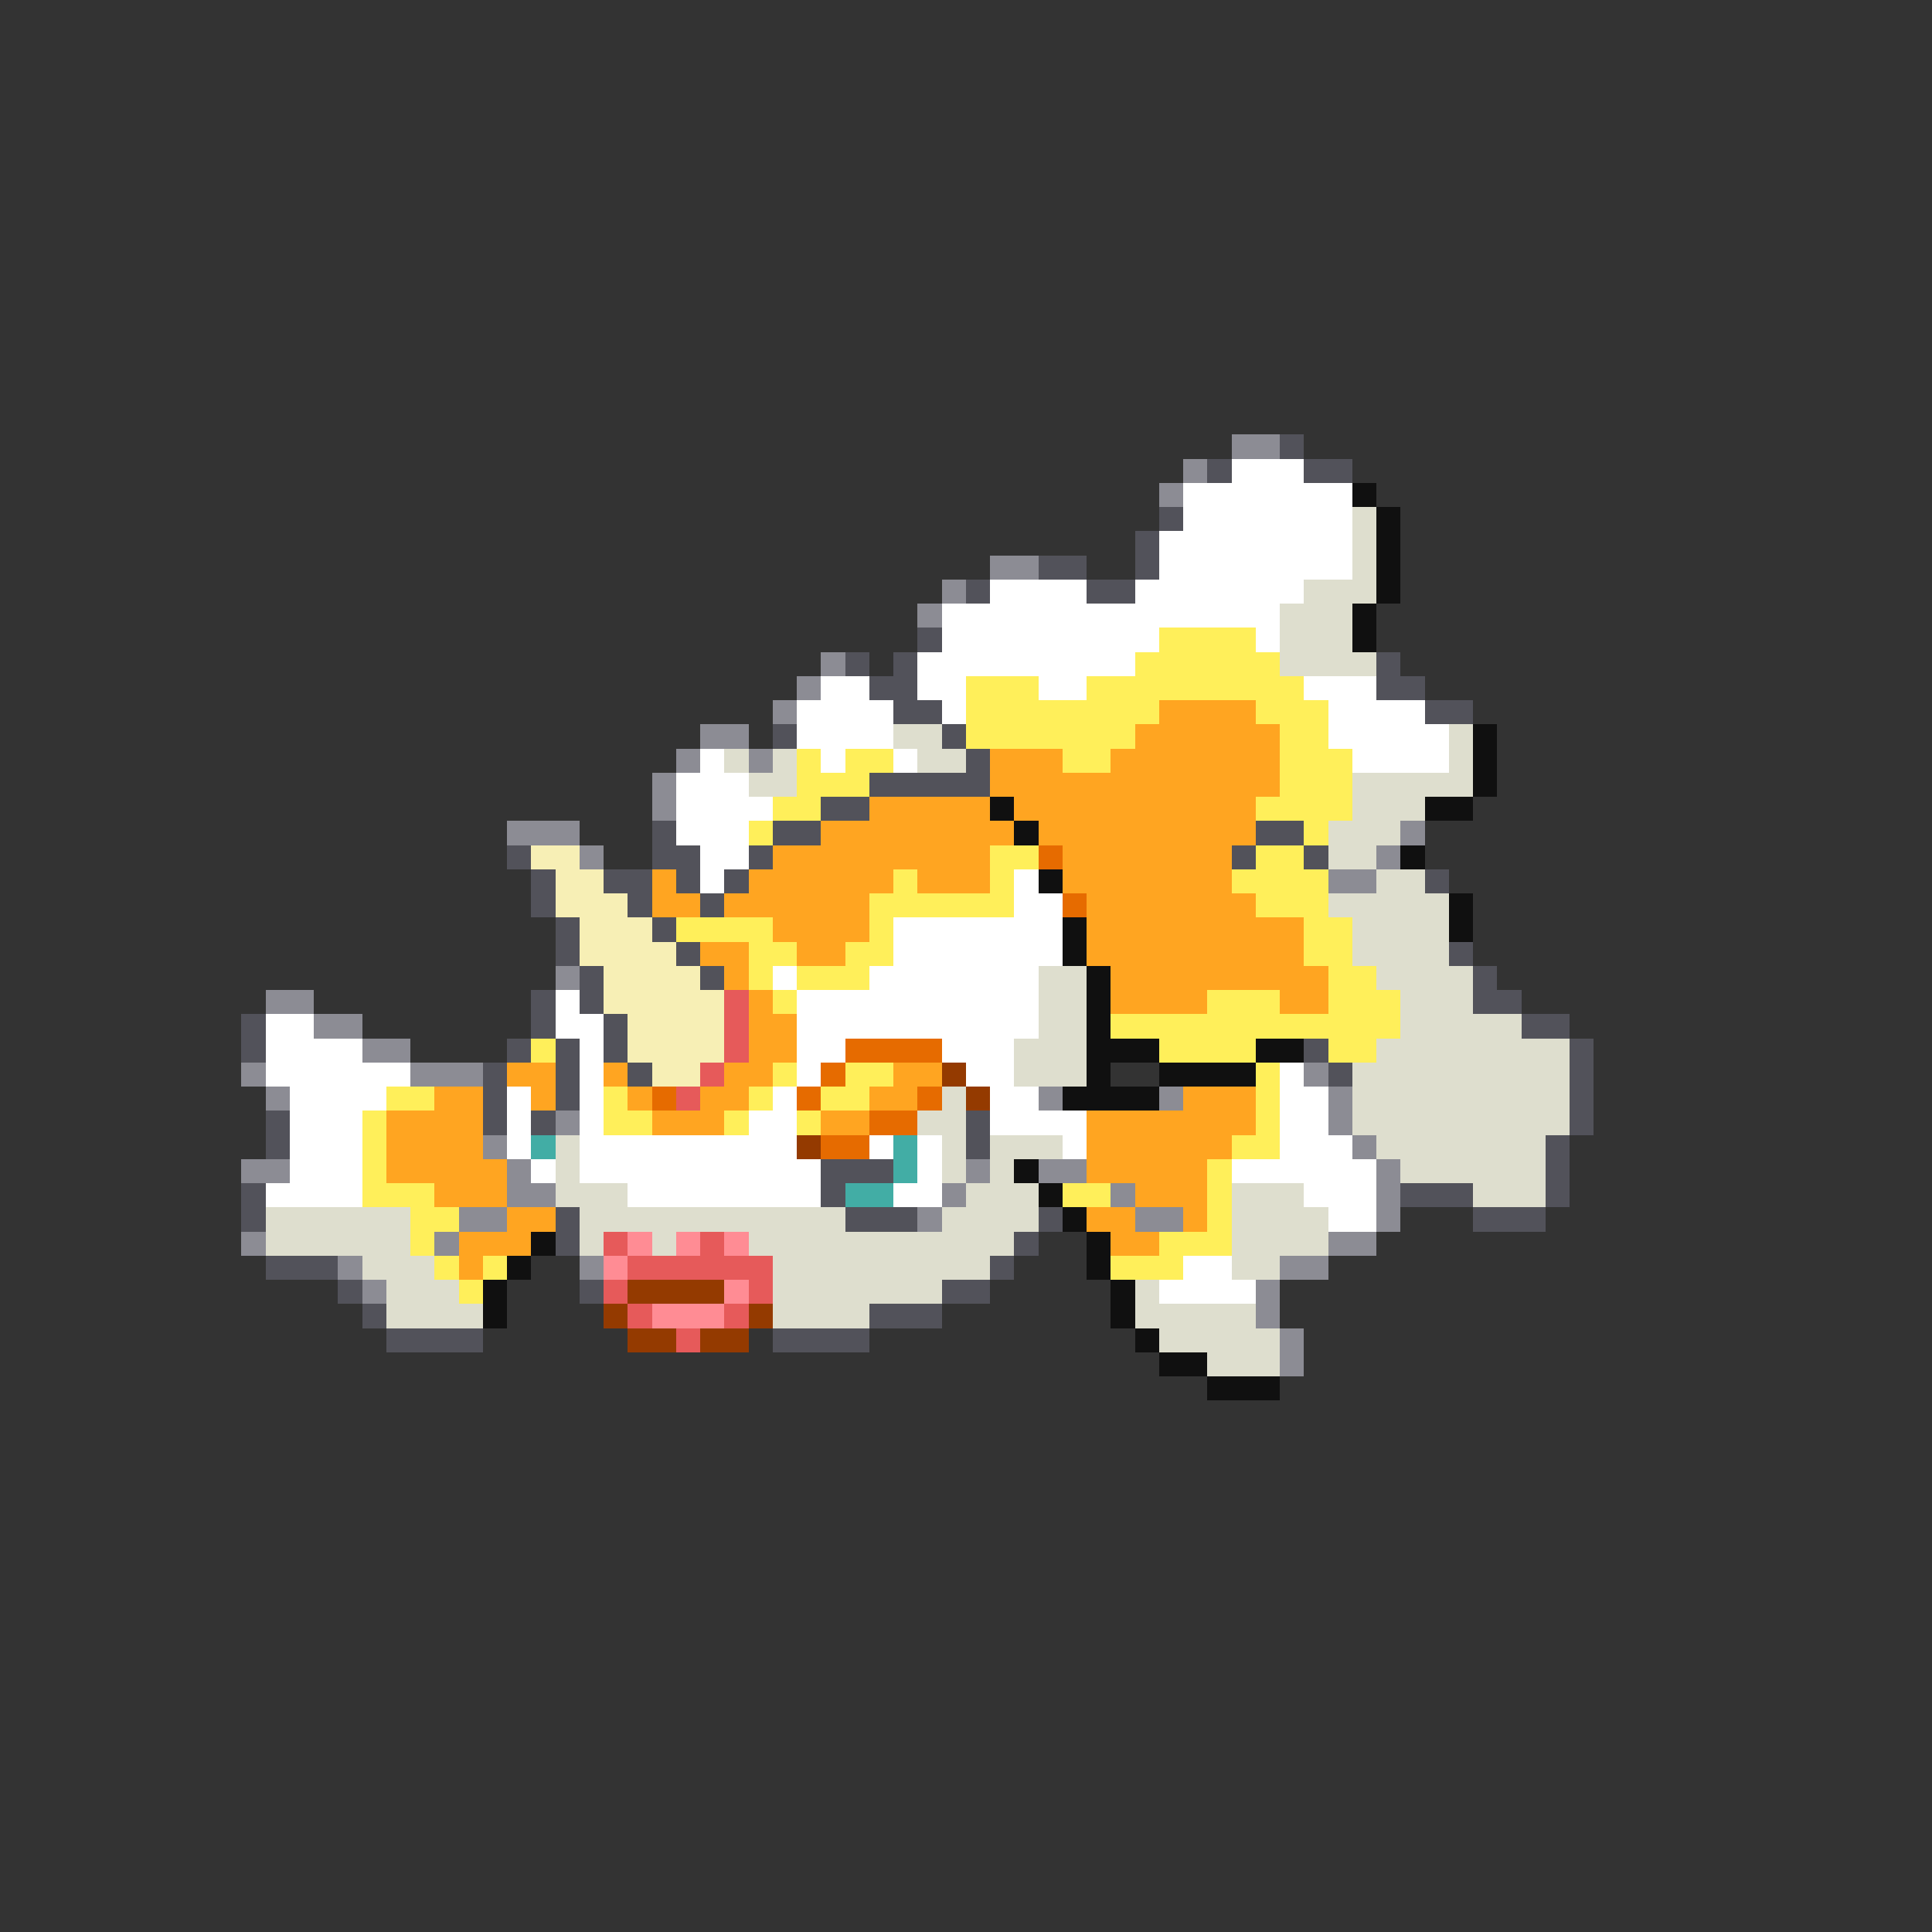 <svg xmlns="http://www.w3.org/2000/svg" viewBox="0 -0.5 80 80" shape-rendering="crispEdges">
<rect x="0" y="-0.5" width="80" height="80" fill="#333333" stroke="none"/>
<path stroke="#8c8c94" d="M51 18h2M49 19h1M48 20h1M41 23h2M39 24h1M38 25h1M34 27h1M33 28h1M32 29h1M29 30h2M28 31h1M31 31h1M27 32h1M27 33h1M21 34h3M58 34h1M24 35h1M57 35h1M55 36h2M23 40h1M11 41h2M13 42h2M15 43h2M10 44h1M17 44h3M54 44h1M11 45h1M43 45h1M48 45h1M55 45h1M23 46h1M55 46h1M20 47h1M56 47h1M10 48h2M21 48h1M40 48h1M43 48h2M57 48h1M21 49h2M39 49h1M46 49h1M57 49h1M19 50h2M38 50h1M47 50h2M57 50h1M10 51h1M18 51h1M55 51h2M14 52h1M24 52h1M53 52h2M15 53h1M52 53h1M52 54h1M53 55h1M53 56h1" />
<path stroke="#52525a" d="M53 18h1M50 19h1M54 19h2M48 21h1M47 22h1M43 23h2M47 23h1M40 24h1M45 24h2M38 26h1M35 27h1M37 27h1M57 27h1M36 28h2M57 28h2M37 29h2M59 29h2M32 30h1M39 30h1M40 31h1M36 32h5M34 33h2M27 34h1M32 34h2M52 34h2M21 35h1M27 35h2M31 35h1M51 35h1M54 35h1M22 36h1M25 36h2M28 36h1M30 36h1M59 36h1M22 37h1M26 37h1M29 37h1M23 38h1M27 38h1M23 39h1M28 39h1M60 39h1M24 40h1M29 40h1M61 40h1M22 41h1M24 41h1M61 41h2M10 42h1M22 42h1M25 42h1M63 42h2M10 43h1M21 43h1M23 43h1M25 43h1M54 43h1M65 43h1M20 44h1M23 44h1M26 44h1M55 44h1M65 44h1M20 45h1M23 45h1M65 45h1M11 46h1M20 46h1M22 46h1M40 46h1M65 46h1M11 47h1M40 47h1M64 47h1M34 48h3M64 48h1M10 49h1M34 49h1M58 49h3M64 49h1M10 50h1M23 50h1M35 50h3M43 50h1M61 50h3M23 51h1M42 51h1M11 52h3M41 52h1M14 53h1M24 53h1M39 53h2M15 54h1M36 54h3M16 55h4M32 55h4" />
<path stroke="#ffffff" d="M51 19h3M49 20h7M49 21h7M48 22h8M48 23h8M41 24h4M47 24h7M39 25h14M39 26h9M52 26h1M38 27h9M34 28h2M38 28h2M43 28h2M54 28h3M33 29h4M39 29h1M55 29h4M33 30h4M55 30h5M29 31h1M34 31h1M37 31h1M56 31h4M28 32h3M28 33h4M28 34h3M29 35h2M29 36h1M42 36h1M42 37h2M37 38h7M37 39h7M32 40h1M36 40h7M23 41h1M33 41h10M11 42h2M23 42h2M33 42h10M11 43h4M24 43h1M33 43h2M39 43h3M11 44h6M24 44h1M33 44h1M40 44h2M53 44h1M12 45h4M21 45h1M24 45h1M32 45h1M41 45h2M53 45h2M12 46h3M21 46h1M24 46h1M31 46h2M41 46h4M53 46h2M12 47h3M21 47h1M24 47h9M36 47h1M38 47h1M44 47h1M53 47h3M12 48h3M22 48h1M24 48h10M38 48h1M51 48h6M11 49h4M26 49h8M37 49h2M54 49h3M55 50h2M49 52h2M48 53h4" />
<path stroke="#101010" d="M56 20h1M57 21h1M57 22h1M57 23h1M57 24h1M56 25h1M56 26h1M61 30h1M61 31h1M61 32h1M41 33h1M59 33h2M42 34h1M58 35h1M43 36h1M60 37h1M44 38h1M60 38h1M44 39h1M45 40h1M45 41h1M45 42h1M45 43h3M52 43h2M45 44h1M48 44h4M44 45h4M42 48h1M43 49h1M44 50h1M22 51h1M45 51h1M21 52h1M45 52h1M20 53h1M46 53h1M20 54h1M46 54h1M47 55h1M48 56h2M50 57h3" />
<path stroke="#dedece" d="M56 21h1M56 22h1M56 23h1M54 24h3M53 25h3M53 26h3M53 27h4M37 30h2M60 30h1M30 31h1M32 31h1M38 31h2M60 31h1M31 32h2M56 32h5M56 33h3M55 34h3M55 35h2M57 36h2M55 37h5M56 38h4M56 39h4M43 40h2M57 40h4M43 41h2M58 41h3M43 42h2M58 42h5M42 43h3M57 43h8M42 44h3M56 44h9M39 45h1M56 45h9M38 46h2M56 46h9M23 47h1M39 47h1M41 47h3M57 47h7M23 48h1M39 48h1M41 48h1M58 48h6M23 49h3M40 49h3M51 49h3M61 49h3M11 50h6M24 50h11M39 50h4M51 50h4M11 51h6M24 51h1M27 51h1M31 51h11M51 51h4M15 52h3M32 52h9M51 52h2M16 53h3M32 53h7M47 53h1M16 54h4M32 54h4M47 54h5M48 55h5M50 56h3" />
<path stroke="#ffef5a" d="M48 26h4M47 27h6M40 28h3M45 28h9M40 29h8M52 29h3M40 30h7M53 30h2M33 31h1M35 31h2M44 31h2M53 31h3M33 32h3M53 32h3M32 33h2M52 33h4M31 34h1M54 34h1M41 35h2M52 35h2M37 36h1M41 36h1M51 36h4M36 37h6M52 37h3M28 38h4M36 38h1M54 38h2M31 39h2M35 39h2M54 39h2M31 40h1M33 40h3M55 40h2M32 41h1M50 41h3M55 41h3M46 42h12M22 43h1M48 43h4M55 43h2M32 44h1M35 44h2M52 44h1M16 45h2M25 45h1M31 45h1M34 45h2M52 45h1M15 46h1M25 46h2M30 46h1M33 46h1M52 46h1M15 47h1M51 47h2M15 48h1M50 48h1M15 49h3M44 49h2M50 49h1M17 50h2M50 50h1M17 51h1M48 51h3M18 52h1M20 52h1M46 52h3M19 53h1" />
<path stroke="#ffa521" d="M48 29h4M47 30h6M41 31h3M46 31h7M41 32h12M36 33h5M42 33h10M34 34h8M43 34h9M32 35h9M44 35h7M27 36h1M31 36h6M38 36h3M44 36h7M27 37h2M30 37h6M45 37h7M32 38h4M45 38h9M29 39h2M33 39h2M45 39h9M30 40h1M46 40h9M31 41h1M46 41h4M53 41h2M31 42h2M31 43h2M21 44h2M25 44h1M30 44h2M37 44h2M18 45h2M22 45h1M26 45h1M29 45h2M36 45h2M49 45h3M16 46h4M27 46h3M34 46h2M45 46h7M16 47h4M45 47h6M16 48h5M45 48h5M18 49h3M47 49h3M21 50h2M45 50h2M49 50h1M19 51h3M46 51h2M19 52h1" />
<path stroke="#f7efb5" d="M22 35h2M23 36h2M23 37h3M24 38h3M24 39h4M25 40h4M25 41h5M26 42h4M26 43h4M27 44h2" />
<path stroke="#e66b00" d="M43 35h1M44 37h1M35 43h4M34 44h1M27 45h1M33 45h1M38 45h1M36 46h2M34 47h2" />
<path stroke="#e65a5a" d="M30 41h1M30 42h1M30 43h1M29 44h1M28 45h1M25 51h1M29 51h1M26 52h6M25 53h1M31 53h1M26 54h1M30 54h1M28 55h1" />
<path stroke="#943a00" d="M39 44h1M40 45h1M33 47h1M26 53h4M25 54h1M31 54h1M26 55h2M29 55h2" />
<path stroke="#42ada5" d="M22 47h1M37 47h1M37 48h1M35 49h2" />
<path stroke="#ff8c94" d="M26 51h1M28 51h1M30 51h1M25 52h1M30 53h1M27 54h3" />
</svg>